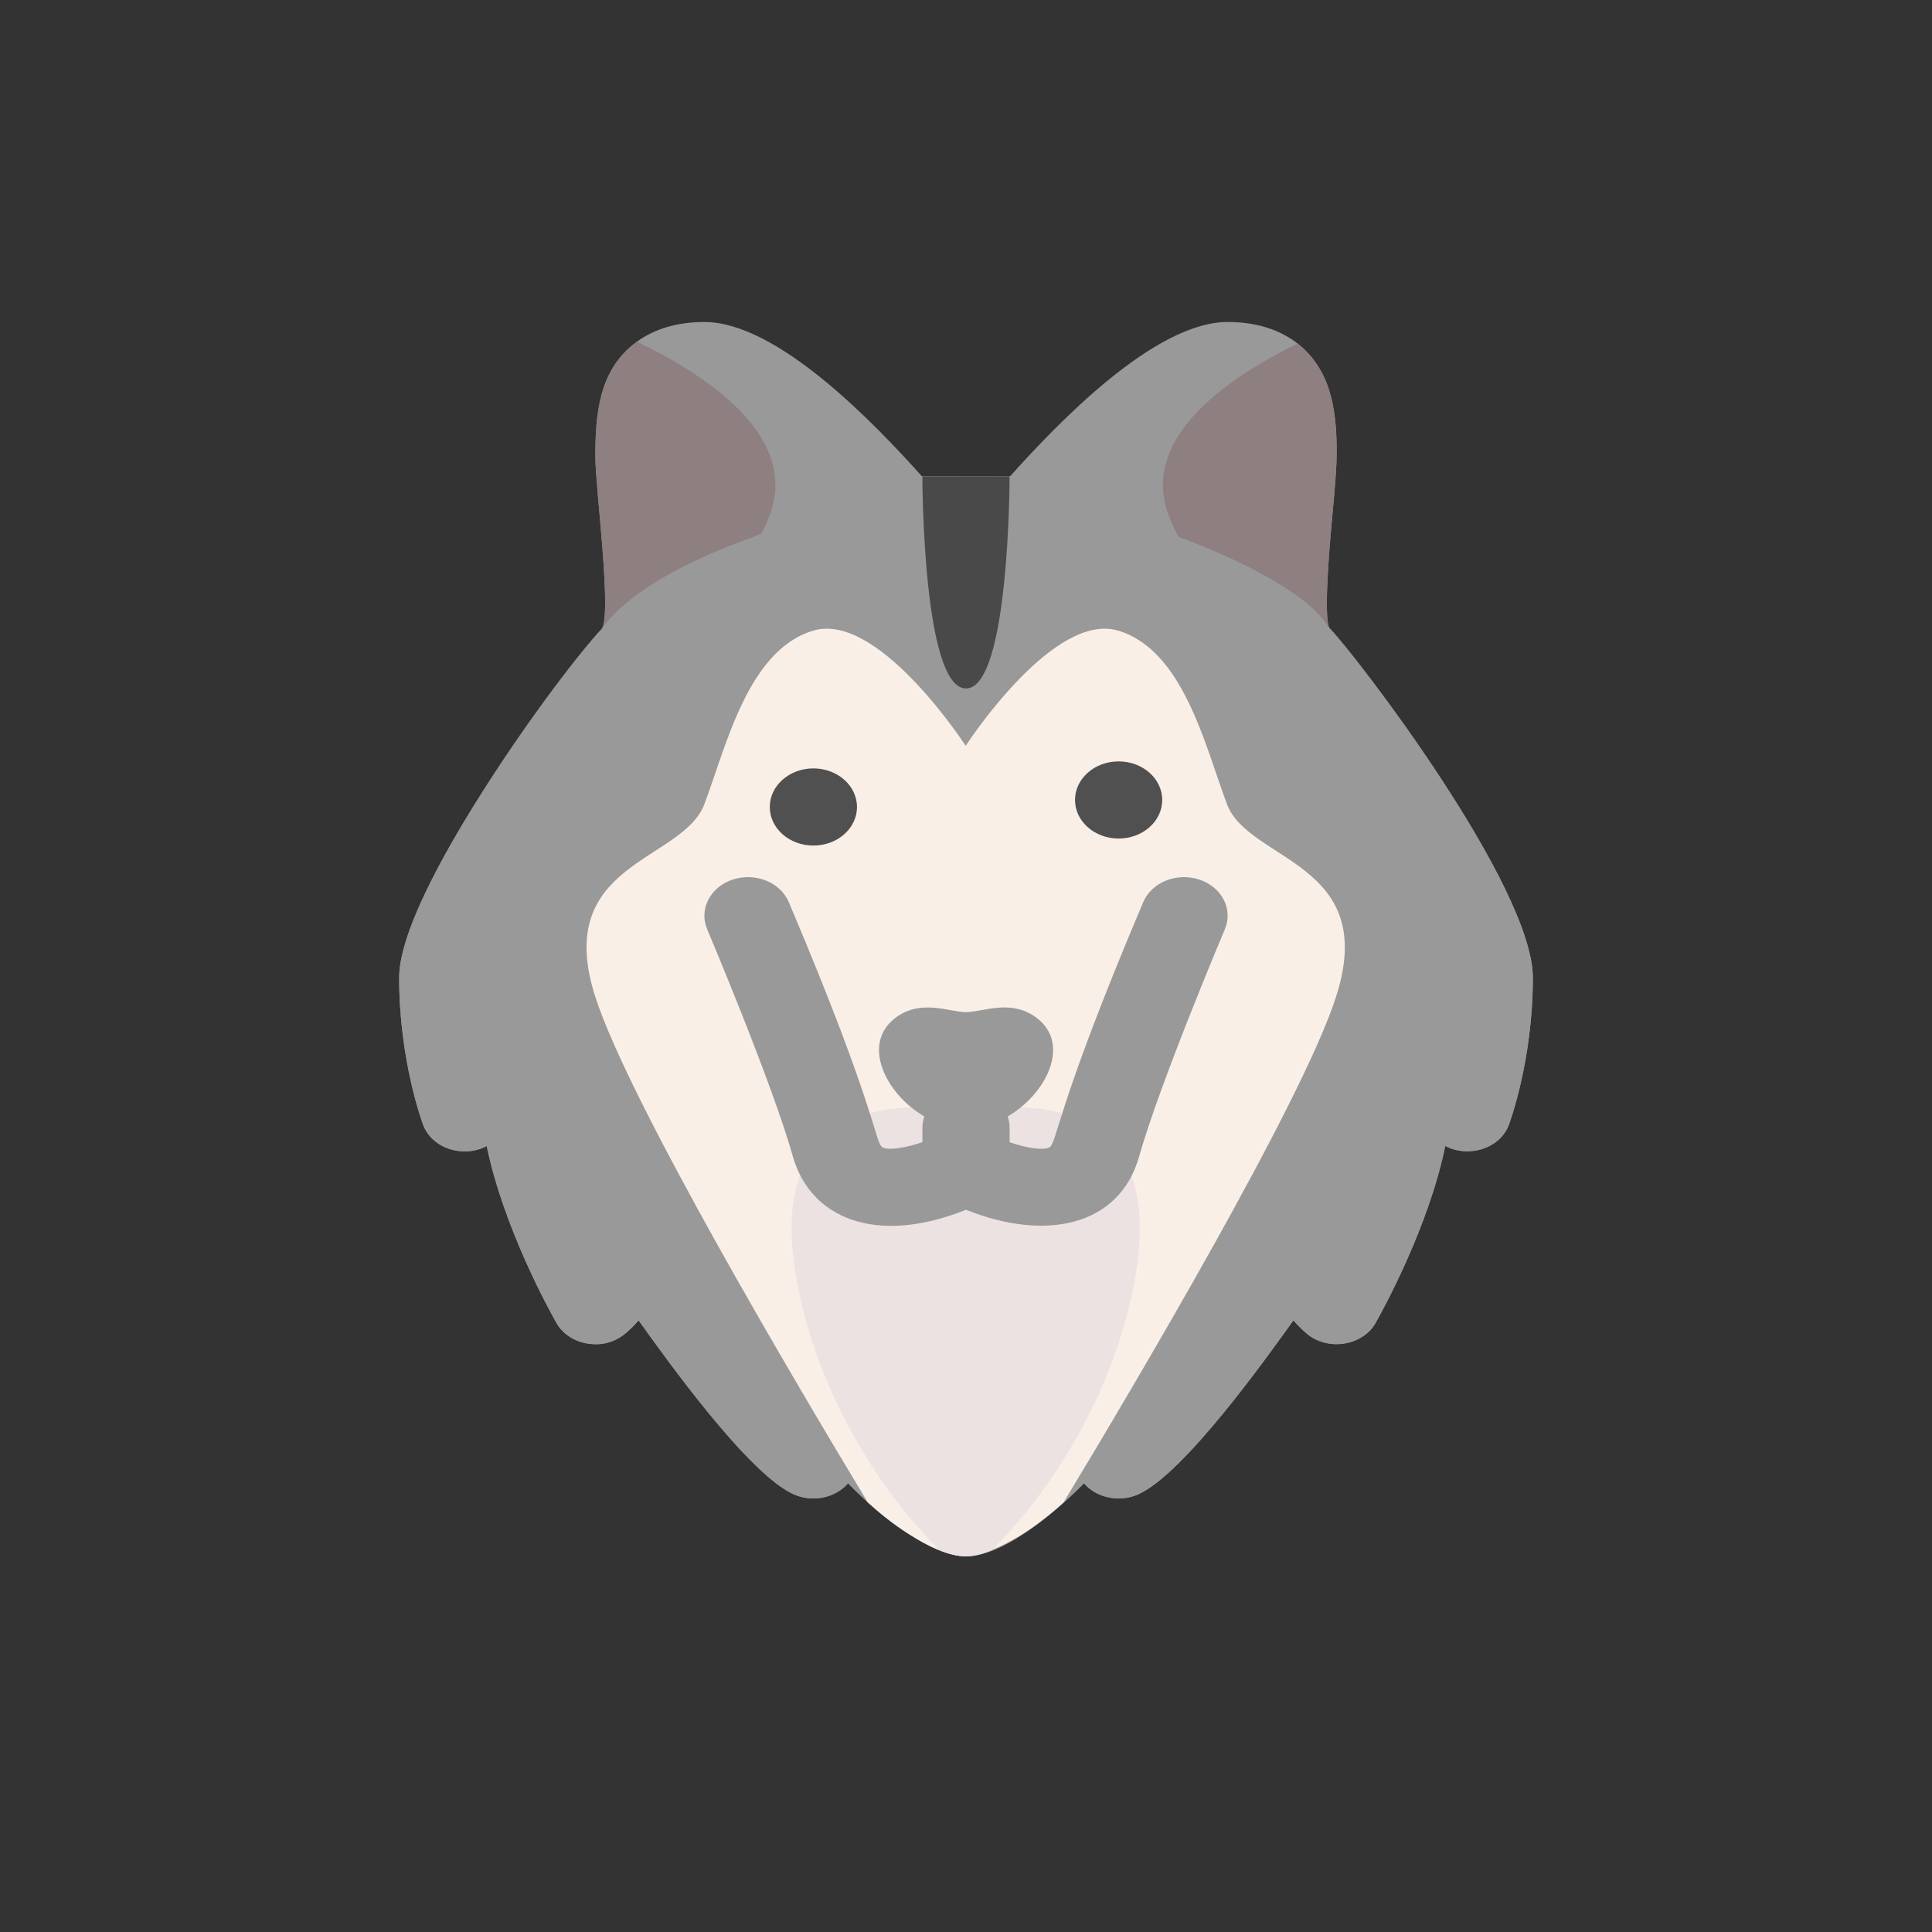 <svg width="80" height="80" viewBox="0 0 80 80" fill="none" xmlns="http://www.w3.org/2000/svg">
<rect x="0" y="0" width="80" height="80" fill="#333333" stroke="none"/>
<g id="Property 1=Erasier, Property 2=Medium">
<path id="Vector" d="M63.472 40.486C63.472 43.9 62.517 46.474 62.477 46.581C62.111 47.551 60.831 47.965 59.846 47.452C59.157 50.806 57.264 54.242 56.962 54.777C56.472 55.644 55.23 55.919 54.347 55.392C54.078 55.235 53.757 54.9 53.555 54.677C52.434 56.241 49.013 61.046 47.127 61.88C46.342 62.227 45.401 62.022 44.883 61.419C43.874 62.464 41.818 64.235 40.284 64.424C39.763 64.496 39.353 64.365 38.868 64.165C38.823 64.124 37.283 63.665 35.117 61.419C34.598 62.022 33.657 62.227 32.873 61.88C30.989 61.047 27.575 56.254 26.445 54.677C25.876 55.306 25.328 55.777 24.364 55.639C23.791 55.557 23.297 55.236 23.038 54.777C22.735 54.242 20.845 50.809 20.154 47.456C19.168 47.97 17.89 47.554 17.523 46.581C17.483 46.474 16.528 43.9 16.528 40.486C16.528 36.862 23.39 27.701 24.893 26.07C25.372 25.55 24.653 20.241 24.653 18.924C24.653 17.177 24.782 15.303 26.372 14.15C27.104 13.615 28.052 13.333 29.167 13.333C32.2 13.333 36.218 17.541 38.175 19.722H41.825C43.772 17.552 47.796 13.333 50.833 13.333C52.836 13.333 54.245 14.238 54.894 15.767C55.558 17.335 55.343 19.498 55.187 21.15C55.146 21.591 54.746 25.672 55.063 26.023C56.187 27.171 63.472 36.709 63.472 40.486Z" fill="#999999"/>
<path id="Vector_2" d="M31.875 21.319C30.347 25.373 25.588 28.284 23.612 27.632C24.171 26.906 24.654 26.32 24.978 25.979C25.274 24.793 24.653 20.152 24.653 18.924C24.653 17.177 24.782 15.303 26.371 14.15C28.977 15.39 33.14 17.962 31.875 21.319Z" fill="#8E7F81"/>
<path id="Vector_3" d="M56.431 27.687C54.343 28.079 49.861 25.232 48.387 21.32C47.148 18.03 51.119 15.494 53.731 14.226C55.221 15.395 55.347 17.217 55.347 18.924C55.347 20.16 54.725 24.789 55.022 25.979C55.354 26.328 55.853 26.936 56.431 27.687Z" fill="#8E7F81"/>
<path id="Vector_4" d="M63.472 40.486C63.472 43.9 62.517 46.474 62.477 46.581C62.111 47.551 60.831 47.965 59.846 47.452C59.157 50.806 57.264 54.242 56.962 54.777C56.472 55.644 55.23 55.919 54.347 55.392C54.078 55.235 53.757 54.9 53.555 54.677C52.434 56.241 49.013 61.046 47.127 61.88C46.342 62.227 45.401 62.022 44.883 61.418C43.855 62.485 41.591 64.444 40 64.444C38.409 64.444 36.146 62.485 35.117 61.418C34.598 62.022 33.657 62.227 32.873 61.88C30.989 61.047 27.575 56.254 26.445 54.677C26.278 54.862 26.105 55.036 25.929 55.191C25.066 55.957 23.592 55.757 23.038 54.777C22.735 54.242 20.845 50.809 20.154 47.456C19.168 47.97 17.89 47.554 17.523 46.581C17.483 46.474 16.528 43.9 16.528 40.486C16.528 37.032 23.143 27.87 24.978 25.979C25.02 25.936 26.018 24.093 31.133 22.258L36.484 19.891C36.996 19.665 36.715 19.722 42.708 19.722C43.292 19.722 43.128 19.719 48.867 22.258C50.654 22.899 54.11 24.44 54.98 25.936C56.228 27.224 63.472 36.71 63.472 40.486Z" fill="#999999"/>
<path id="Vector_5" d="M38.194 19.722C38.194 19.722 38.194 28.507 40 28.507C41.805 28.507 41.805 19.722 41.805 19.722C40.542 19.722 39.457 19.722 38.194 19.722Z" fill="#494949"/>
<path id="Vector_6" d="M55.32 41.285C53.912 45.646 47.007 57.301 44.04 62.212C43.173 62.999 42.17 63.733 41.106 64.164C40.208 64.537 39.477 64.699 37.586 63.493C37.008 63.125 36.438 62.671 35.933 62.212C32.966 57.301 26.061 45.646 24.653 41.285C22.848 35.694 28.264 35.694 29.167 33.299C30.07 30.903 30.972 26.91 33.681 26.111C36.294 25.34 39.746 30.517 39.987 30.882C40.226 30.517 43.679 25.34 46.292 26.111C49.001 26.91 49.904 30.903 50.806 33.299C51.709 35.694 57.126 35.694 55.32 41.285Z" fill="#F9EFE6"/>
<path id="Vector_7" d="M47.195 50.868C47.195 53.828 45.645 59.531 41.106 64.164C41.1 64.17 41.095 64.177 41.088 64.183C40.499 64.419 40.046 64.532 39.437 64.365C39.359 64.341 38.895 64.189 38.867 64.164C34.328 59.531 32.778 53.828 32.778 50.868C32.778 44.441 39.655 45.995 39.986 46.073C40.318 45.995 47.195 44.441 47.195 50.868Z" fill="#ECE2E2"/>
<path id="Vector_8" d="M33.681 35.013C34.678 35.013 35.486 34.298 35.486 33.416C35.486 32.533 34.678 31.818 33.681 31.818C32.683 31.818 31.875 32.533 31.875 33.416C31.875 34.298 32.683 35.013 33.681 35.013Z" fill="#505050"/>
<path id="Vector_9" d="M49.662 36.421C48.729 36.112 47.688 36.53 47.338 37.356C43.609 46.151 43.785 47.392 43.425 47.525C43.119 47.639 42.453 47.518 41.806 47.298C41.806 46.694 41.827 46.519 41.725 46.228C43.304 45.324 44.403 43.204 42.876 42.111C41.83 41.362 40.683 41.91 40 41.91C39.319 41.91 38.171 41.363 37.125 42.111C35.614 43.193 36.684 45.316 38.276 46.228C38.174 46.519 38.195 46.69 38.195 47.295C37.574 47.504 36.895 47.642 36.576 47.526C36.211 47.392 36.446 46.279 32.663 37.356C32.313 36.53 31.272 36.112 30.338 36.421C29.405 36.731 28.932 37.652 29.282 38.478C29.309 38.541 31.965 44.819 32.832 47.888C33.544 50.406 36.221 51.606 40 50.094C43.34 51.431 46.359 50.752 47.169 47.888C48.036 44.819 50.692 38.541 50.719 38.478C51.069 37.652 50.596 36.731 49.662 36.421Z" fill="#999999"/>
<path id="Vector_10" d="M46.319 34.722C47.317 34.722 48.125 34.007 48.125 33.125C48.125 32.243 47.317 31.528 46.319 31.528C45.322 31.528 44.514 32.243 44.514 33.125C44.514 34.007 45.322 34.722 46.319 34.722Z" fill="#505050"/>
</g>
</svg>
